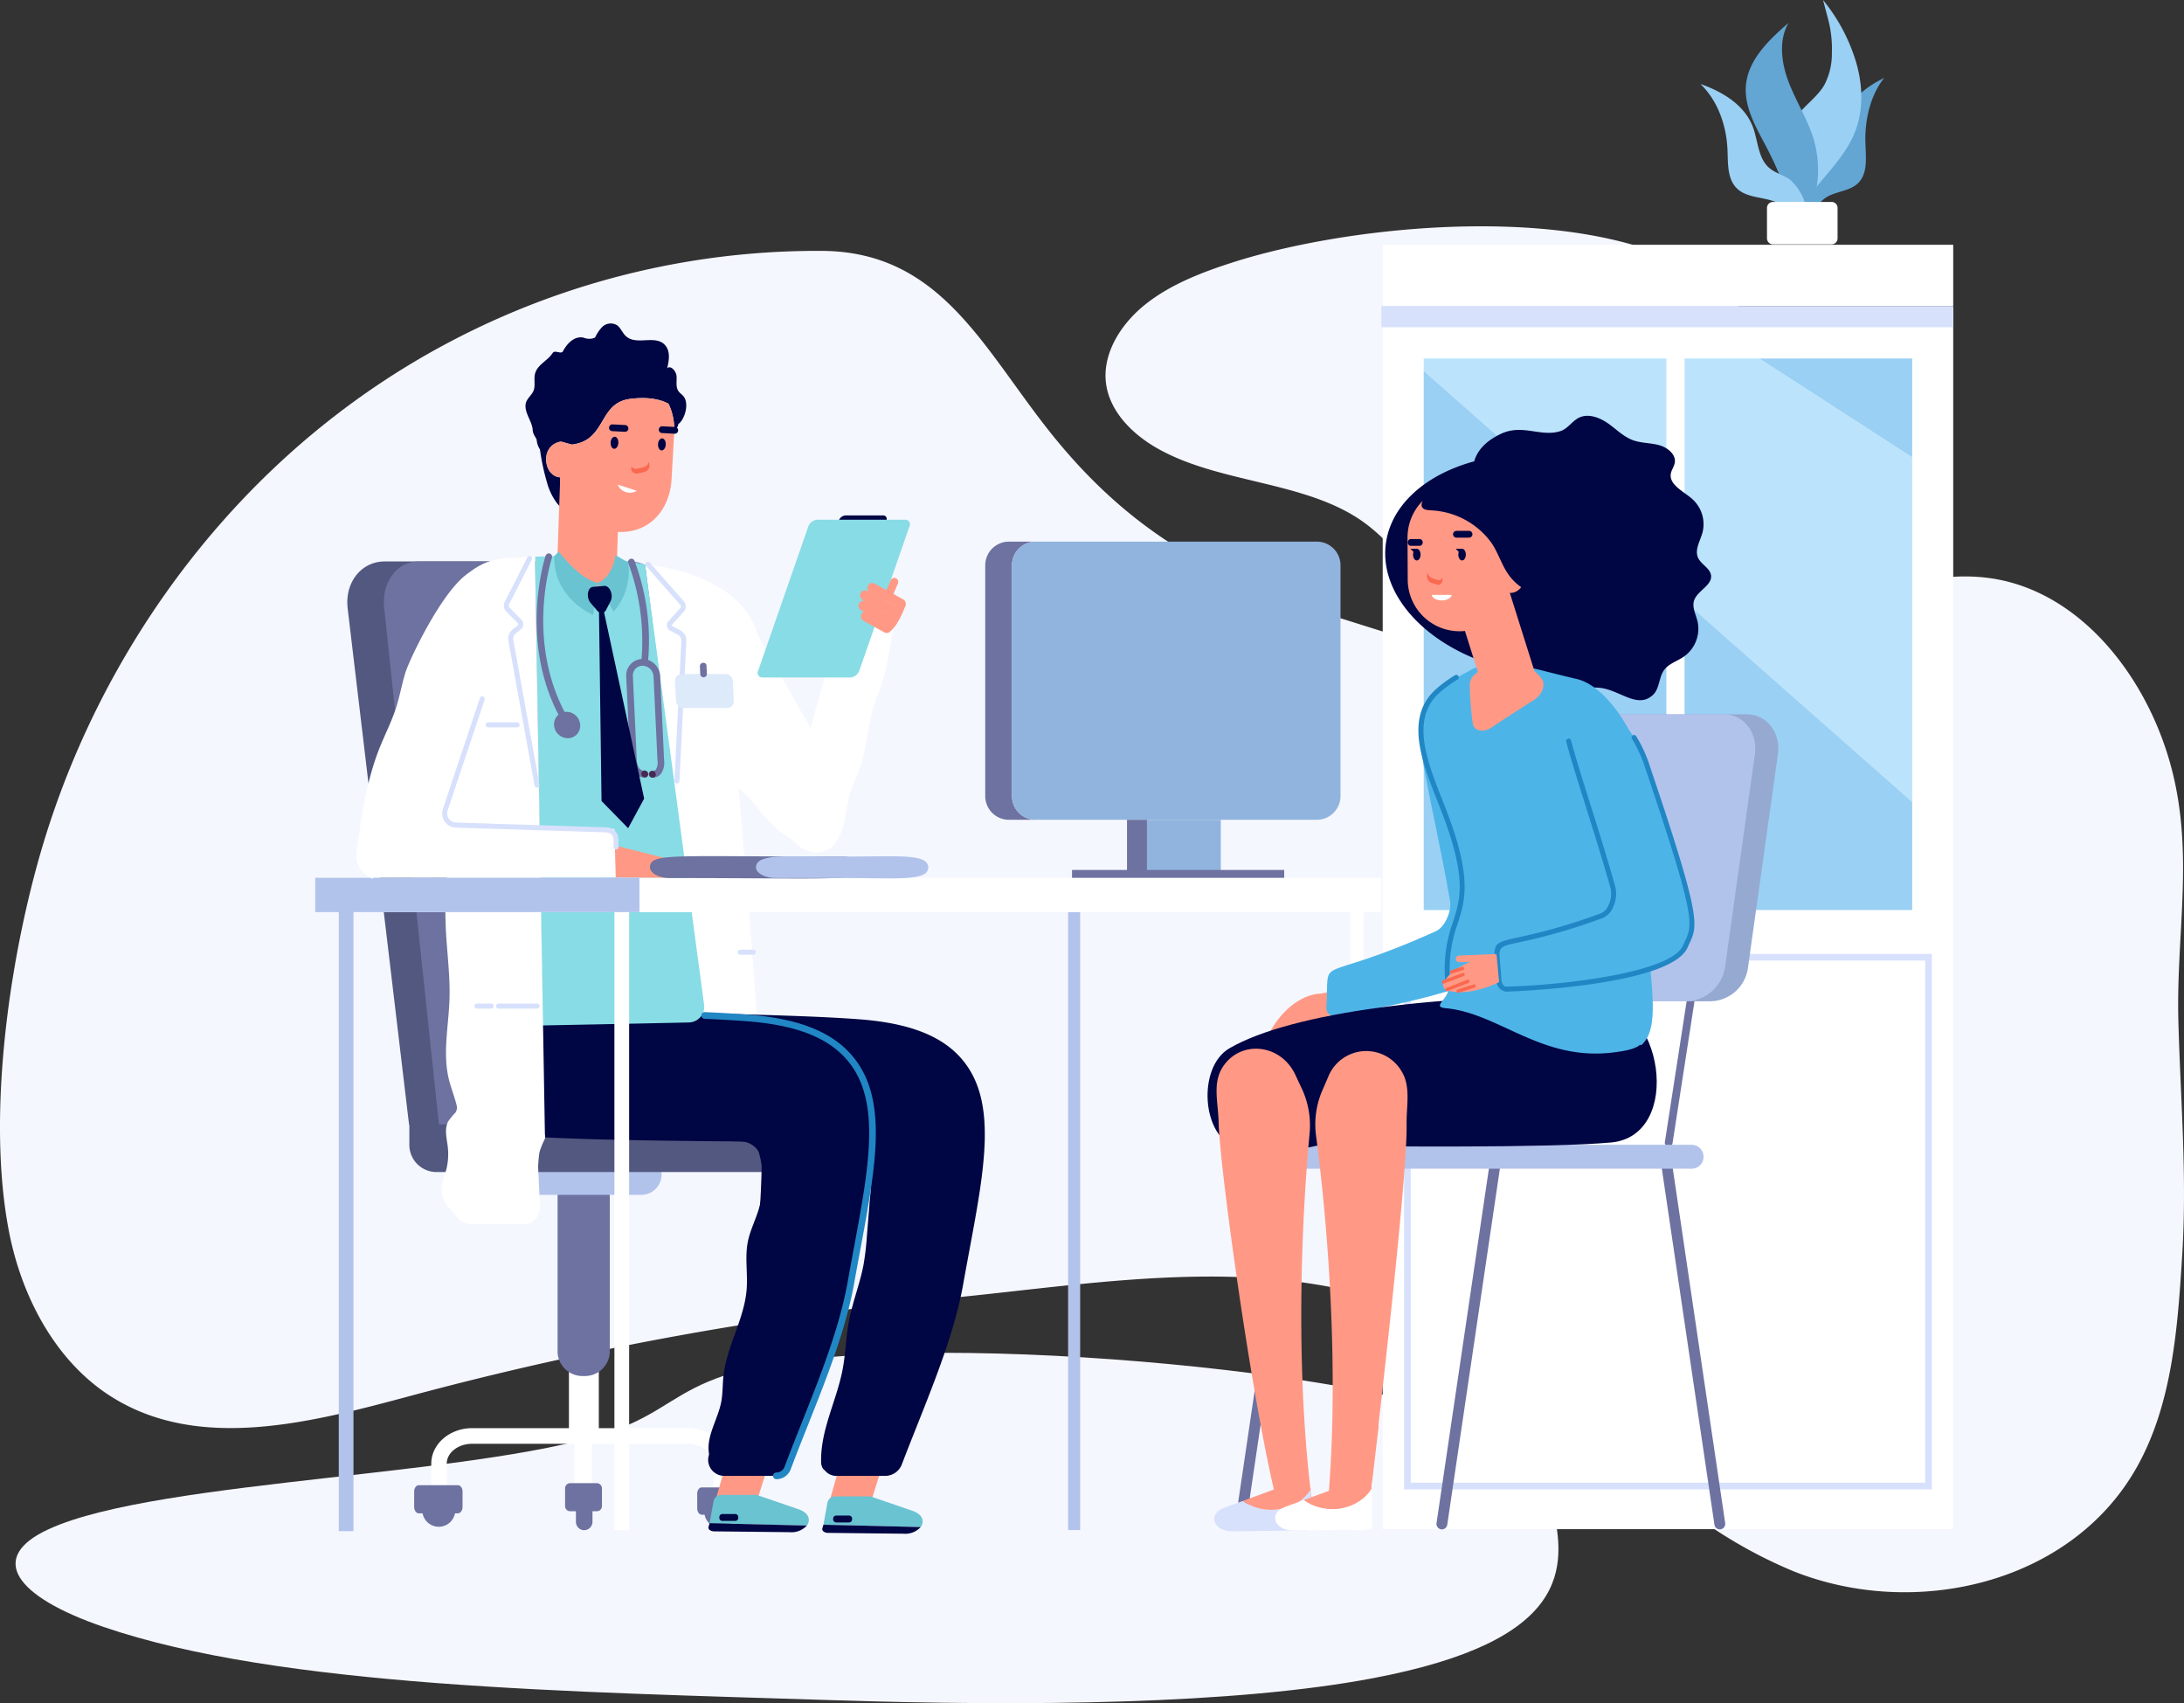 <svg xmlns="http://www.w3.org/2000/svg" xmlns:xlink="http://www.w3.org/1999/xlink" width="456.007" height="355.541" viewBox="0 0 456.007 355.541">
  <rect x="0" y="0" width="456.007" height="355.541" fill="#333333" stroke="none"/>
  <defs>
    <clipPath id="clip-path">
      <rect id="Rectangle_602" data-name="Rectangle 602" width="456.007" height="308.297" fill="#f5f7ff"/>
    </clipPath>
    <clipPath id="clip-path-2">
      <rect id="Rectangle_649" data-name="Rectangle 649" width="342" height="320.163" fill="none"/>
    </clipPath>
  </defs>
  <g id="Groupe_1622" data-name="Groupe 1622" transform="translate(-189.997 -3045.104)">
    <g id="Groupe_1025" data-name="Groupe 1025" transform="translate(189.997 3092.347)">
      <g id="Groupe_1024" data-name="Groupe 1024" clip-path="url(#clip-path)">
        <path id="Tracé_2251" data-name="Tracé 2251" d="M455.637,221.928c-.943,15.217-2.065,31.059-9.4,44.214-13.707,24.589-46.517,31.981-71.841,21.836a98.134,98.134,0,0,1-21.077-12.044c-18.393-13.3-34.45-31.154-54.932-40.7-30.929-14.415-67.841-7.379-100.4-4.229a687.079,687.079,0,0,0-112.11,20.349c-20.929,5.624-44.541,11.881-62.951.006-11.352-7.322-18.4-20.587-21.056-34.3C-2.656,193.7,1.667,162.3,8.026,139.593c10.293-36.759,32.28-69.787,61.612-92.551a164.616,164.616,0,0,1,102.3-34.66c25.012.325,33.653,21.082,48.207,38.953C237.136,72.2,255.311,81.356,279.339,88.89c29.452,9.234,54.036,18.047,84.806,6.672,17.1-6.323,33.894-17.553,51.833-14.793,18.484,2.845,32.351,20.533,37.375,39.441,4.808,18.1.994,34.733,1.477,52.876.435,16.306,1.837,32.217.807,48.842" transform="translate(0 -7.25)" fill="#f5f7ff"/>
        <path id="Tracé_2252" data-name="Tracé 2252" d="M695.329,43.807a58.865,58.865,0,0,1-1.567,5.922c-5.918,18.573-28.133,32.476-49.826,31.18a34.771,34.771,0,0,1-14.928-3.931c-6.948-3.916-11.051-10.726-17.45-15.29-12.02-8.574-30-7.947-43.006-15.36-5.371-3.061-9.872-7.759-10.658-13.4-.844-6.049,2.774-12.223,7.988-16.46s11.851-6.825,18.487-8.946c37.249-11.9,121.771-15.876,110.959,36.284" transform="translate(-326.945 0)" fill="#f5f7ff"/>
        <path id="Tracé_2253" data-name="Tracé 2253" d="M328.668,599.988c-1.406-5.812-3.115-11.872-15.619-17.343-25.884-11.323-125.121-20.241-157.037-9.715-9.907,3.268-12.943,7.574-21.863,11.011-26.294,10.132-96.22,10.485-119.36,21.1-12.908,5.92-7.086,14.079,11.4,20.408C63.024,638.063,124.007,639,178.62,640.757c40.664,1.307,83.77.884,112.675-4.6,41.09-7.794,40.608-22.81,37.372-36.17" transform="translate(-4.598 -333.08)" fill="#f5f7ff"/>
      </g>
    </g>
    <g id="Groupe_1078" data-name="Groupe 1078" transform="translate(255.817 3045.104)">
      <rect id="Rectangle_636" data-name="Rectangle 636" width="119.118" height="255.047" transform="translate(222.882 64.169)" fill="#fff"/>
      <rect id="Rectangle_637" data-name="Rectangle 637" width="108.81" height="123.747" transform="translate(227.959 70.85)" fill="#fff"/>
      <path id="Tracé_2557" data-name="Tracé 2557" d="M684.844,615.11h-110.2V503.322h110.2Zm-108.81-1.4H683.457V504.724H576.034Z" transform="translate(-347.305 -304.197)" fill="#d7e1fc"/>
      <rect id="Rectangle_638" data-name="Rectangle 638" width="119.118" height="12.781" transform="translate(222.882 51.097)" fill="#fff"/>
      <rect id="Rectangle_639" data-name="Rectangle 639" width="119.404" height="4.432" transform="translate(222.595 63.879)" fill="#d7e1fc"/>
      <path id="Tracé_2558" data-name="Tracé 2558" d="M722.672,189.164H738.28L770.206,209.8v71.933L722.672,239.8Z" transform="translate(-436.768 -114.327)" fill="#bbe4fc"/>
      <path id="Tracé_2559" data-name="Tracé 2559" d="M635.679,189.164v47.282l-50.664-44.7v-2.587Z" transform="translate(-353.571 -114.327)" fill="#bbe4fc"/>
      <path id="Tracé_2560" data-name="Tracé 2560" d="M722.672,317.143l47.533,41.934v22.57H722.672Z" transform="translate(-436.768 -191.675)" fill="#9ad0f4"/>
      <path id="Tracé_2561" data-name="Tracé 2561" d="M635.679,240.4v67.853H585.015V195.7Z" transform="translate(-353.571 -118.279)" fill="#9ad0f4"/>
      <path id="Tracé_2562" data-name="Tracé 2562" d="M794.049,189.164V209.8l-31.925-20.632Z" transform="translate(-460.612 -114.327)" fill="#9ad0f4"/>
      <g id="Groupe_1077" data-name="Groupe 1077">
        <g id="Groupe_1076" data-name="Groupe 1076" clip-path="url(#clip-path-2)">
          <path id="Tracé_2563" data-name="Tracé 2563" d="M114.84,753.569H69.767c-4.7,0-8.527,3.329-8.527,7.419V765a1.615,1.615,0,1,0,3.229,0v-4.012c0-2.291,2.377-4.155,5.3-4.155H114.84c2.921,0,5.3,1.864,5.3,4.155V765a1.615,1.615,0,1,0,3.229,0v-4.012c0-4.091-3.825-7.419-8.527-7.419" transform="translate(-37.012 -455.441)" fill="#fff"/>
          <path id="Tracé_2564" data-name="Tracé 2564" d="M205.392,792.925a3.341,3.341,0,1,0,3.325-3.669,3.51,3.51,0,0,0-3.325,3.669" transform="translate(-124.135 -477.01)" fill="#6d72a0"/>
          <path id="Tracé_2565" data-name="Tracé 2565" d="M202.548,790.536h7.914c.524,0,.953-.571.953-1.27V786.1c0-.7-.429-1.27-.953-1.27h-7.914c-.524,0-.952.572-.952,1.27v3.162c0,.7.428,1.27.952,1.27" transform="translate(-121.84 -474.337)" fill="#6d72a0"/>
          <path id="Tracé_2566" data-name="Tracé 2566" d="M24.692,296.237H72.6c4.857,0,9.335,4.385,9.951,9.744L94.945,413.831H29.813L16.981,305.981c-.616-5.359,2.854-9.744,7.711-9.744" transform="translate(-10.22 -179.039)" fill="#52587f"/>
          <path id="Tracé_2567" data-name="Tracé 2567" d="M47.727,413.831,36.291,305.982c-.568-5.359,2.634-9.744,7.115-9.744h44.2c4.482,0,8.613,4.385,9.182,9.744l11.435,107.849Z" transform="translate(-21.894 -179.04)" fill="#6d72a0"/>
          <path id="Tracé_2568" data-name="Tracé 2568" d="M68.724,442.068c.08,5.637,1.021,11.25.839,16.885s-1.471,11.344-.118,16.8c.735,2.962,2.244,5.853,1.9,8.888a1.931,1.931,0,0,0,.2,1.522,1.139,1.139,0,0,0,1.667-.243,3.375,3.375,0,0,0,.492-1.849q1.49-22.4,1.47-44.863c-.005-5.415-.077-10.838-.621-16.225a28.789,28.789,0,0,0-1.2-6.316,3.206,3.206,0,0,0-1.848-2.294c-2.34-.631-1.618,2.935-1.575,3.993a70.132,70.132,0,0,1-.233,7.959c-.381,5.242-1.057,10.474-.982,15.741" transform="translate(-41.532 -250.394)" fill="#fff"/>
          <path id="Tracé_2569" data-name="Tracé 2569" d="M251.322,334.973c-.7,2.278-1.657,4.471-2.313,6.762-1.16,4.056-1.354,8.364-2.73,12.351-.7,2.027-1.7,3.946-2.264,6.014-.694,2.531-.732,5.242-1.723,7.669s-3.438,4.6-5.966,3.99a7.505,7.505,0,0,1-1.674-.7c-1.15-.595-2.888-2.278-4.038-2.873-2.115-1.094-5.679-5.544-7.191-7.4-1.1-1.353-3.233-2.505-3.174-4.058.133-3.5-1.413-11.674-.836-15.132.081-.483,7,7.041,7.376,6.735.718-.577,1.759.02,2.434.648a21.3,21.3,0,0,1,4.442,5.874c.926,1.807,2.11,4.088,4.117,3.942,1.879-.136,2.8-2.334,3.272-4.178,2.841-11.187,4.19-23.041,9.983-32.994a1.548,1.548,0,0,1,.773-.786c2.888-.9-.047,12.7-.488,14.136" transform="translate(-132.531 -193.882)" fill="#fff"/>
          <path id="Tracé_2570" data-name="Tracé 2570" d="M230.906,371.594c-.523.739-1.606,1.874-4.165,1.72-1.957-.117-3.683-.894-4.408-2.734l-19.8-42.017,9.552-4.993c.893-.555,2.071,3.135,2.474,4.113l13.762,24.271Z" transform="translate(-122.404 -195.525)" fill="#fff"/>
          <path id="Tracé_2571" data-name="Tracé 2571" d="M262.425,371.505l12.543-45.8c.171-.964-.431-2.329-1.4-2.261l-9.522-.079-9.369,33.674Z" transform="translate(-153.923 -195.436)" fill="#fff"/>
          <path id="Tracé_2572" data-name="Tracé 2572" d="M284.688,274.111h-7.8a.741.741,0,0,1-.694-1.082,1.673,1.673,0,0,1,1.446-1.081h7.8a.741.741,0,0,1,.694,1.081,1.672,1.672,0,0,1-1.445,1.082" transform="translate(-166.89 -164.36)" fill="#000543"/>
          <path id="Tracé_2573" data-name="Tracé 2573" d="M252.875,307.169H234.521a.956.956,0,0,1-.895-1.4L244.1,275.636a2.158,2.158,0,0,1,1.865-1.395h18.354a.956.956,0,0,1,.9,1.395L254.74,305.774a2.158,2.158,0,0,1-1.865,1.4" transform="translate(-141.149 -165.746)" fill="#88dce5"/>
          <path id="Tracé_2574" data-name="Tracé 2574" d="M301.339,308.994a.844.844,0,0,1-.429-1.1l1.058-2.456a.827.827,0,0,1,1.09-.434.844.844,0,0,1,.429,1.1l-1.058,2.456a.827.827,0,0,1-1.09.434" transform="translate(-181.822 -184.295)" fill="#ff9985"/>
          <path id="Tracé_2575" data-name="Tracé 2575" d="M294.267,326.523a1.042,1.042,0,0,1-1.419.419L288.5,324.53a1.066,1.066,0,0,1-.414-1.435,1.043,1.043,0,0,1,1.419-.419l4.351,2.412a1.066,1.066,0,0,1,.414,1.435" transform="translate(-174.034 -194.941)" fill="#ff9985"/>
          <path id="Tracé_2576" data-name="Tracé 2576" d="M294.637,321.816a1.043,1.043,0,0,1-1.419.419l-5.938-3.292a1.067,1.067,0,0,1-.414-1.435,1.043,1.043,0,0,1,1.419-.419l5.938,3.292a1.066,1.066,0,0,1,.414,1.435" transform="translate(-173.299 -191.564)" fill="#ff9985"/>
          <path id="Tracé_2577" data-name="Tracé 2577" d="M299.309,312.506a1.043,1.043,0,0,1-1.419.419l-5.938-3.292a1.066,1.066,0,0,1-.414-1.435,1.043,1.043,0,0,1,1.419-.419l5.937,3.292a1.065,1.065,0,0,1,.414,1.435" transform="translate(-176.122 -185.937)" fill="#ff9985"/>
          <path id="Tracé_2578" data-name="Tracé 2578" d="M295.989,316.65a1.042,1.042,0,0,1-1.419.418l-6.495-3.6a1.066,1.066,0,0,1-.414-1.435,1.042,1.042,0,0,1,1.419-.418l6.495,3.6a1.066,1.066,0,0,1,.414,1.435" transform="translate(-173.779 -188.255)" fill="#ff9985"/>
          <path id="Tracé_2579" data-name="Tracé 2579" d="M305.81,319.234s-1.22,3.8-3.131,5.45l-.61-1.075s-.46-4.671,3.742-4.375" transform="translate(-182.555 -192.93)" fill="#ff9985"/>
          <path id="Tracé_2580" data-name="Tracé 2580" d="M214.361,756.807l-4.48,15.685,6.405,1.3,3.295-3.068-.275-.721,3.6-11.465Z" transform="translate(-126.848 -457.398)" fill="#ff9985"/>
          <path id="Tracé_2581" data-name="Tracé 2581" d="M217.966,788.786l8.764,3.013c2.145.737,2.551,2.255,1.7,3.383l-20.31-.478.815-4.522a1.686,1.686,0,0,1,1.654-1.4Z" transform="translate(-125.782 -476.726)" fill="#6ac3d1"/>
          <path id="Tracé_2582" data-name="Tracé 2582" d="M207.743,803.743l-.224.767c-.14.476.429.922,1.185.93l15.783.171a4.315,4.315,0,0,0,3.567-1.389Z" transform="translate(-125.407 -485.765)" fill="#000543"/>
          <path id="Tracé_2583" data-name="Tracé 2583" d="M213.9,800.324h2.685a.635.635,0,0,0,.633-.633v-.175a.635.635,0,0,0-.633-.633H213.9a.635.635,0,0,0-.633.633v.175a.635.635,0,0,0,.633.633" transform="translate(-128.894 -482.828)" fill="#000543"/>
          <path id="Tracé_2584" data-name="Tracé 2584" d="M274.437,757.608l-4.48,15.685,6.405,1.3,3.295-3.068-.275-.721,3.6-11.465Z" transform="translate(-163.157 -457.883)" fill="#ff9985"/>
          <path id="Tracé_2585" data-name="Tracé 2585" d="M278.042,789.587l8.765,3.013c2.145.737,2.551,2.255,1.7,3.383L268.2,795.5l.815-4.522a1.686,1.686,0,0,1,1.654-1.4Z" transform="translate(-162.091 -477.21)" fill="#6ac3d1"/>
          <path id="Tracé_2586" data-name="Tracé 2586" d="M267.82,804.544l-.224.767c-.14.476.428.922,1.185.93l15.783.171a4.316,4.316,0,0,0,3.567-1.389Z" transform="translate(-161.717 -486.25)" fill="#000543"/>
          <path id="Tracé_2587" data-name="Tracé 2587" d="M273.978,801.125h2.685a.635.635,0,0,0,.633-.633v-.175a.635.635,0,0,0-.633-.633h-2.685a.635.635,0,0,0-.633.633v.175a.635.635,0,0,0,.633.633" transform="translate(-165.204 -483.312)" fill="#000543"/>
          <path id="Tracé_2588" data-name="Tracé 2588" d="M138.632,759.817c-1,0-1.816-1.182-1.816-2.626V743.62c0-1.445.817-2.627,1.816-2.627s1.816,1.182,1.816,2.627v13.571c0,1.444-.817,2.626-1.816,2.626" transform="translate(-82.689 -447.841)" fill="#fff"/>
          <path id="Tracé_2589" data-name="Tracé 2589" d="M63.391,792a3.439,3.439,0,1,1-3.421-3.783A3.616,3.616,0,0,1,63.391,792" transform="translate(-34.176 -476.382)" fill="#6d72a0"/>
          <path id="Tracé_2590" data-name="Tracé 2590" d="M61.335,789.537H53.192c-.539,0-.98-.589-.98-1.309v-3.26c0-.72.441-1.309.98-1.309h8.143c.539,0,.98.589.98,1.309v3.26c0,.72-.441,1.309-.98,1.309" transform="translate(-31.556 -473.627)" fill="#6d72a0"/>
          <path id="Tracé_2591" data-name="Tracé 2591" d="M132.93,788.458h5.556a1.079,1.079,0,0,0,1.07-1.082v-3.7a1.079,1.079,0,0,0-1.07-1.082H132.93a1.08,1.08,0,0,0-1.07,1.082v3.7a1.079,1.079,0,0,0,1.07,1.082" transform="translate(-79.693 -472.982)" fill="#6d72a0"/>
          <path id="Tracé_2592" data-name="Tracé 2592" d="M139.31,798.074a1.743,1.743,0,0,1-1.728-1.748V793.7a1.729,1.729,0,1,1,3.457,0v2.621a1.743,1.743,0,0,1-1.728,1.748" transform="translate(-83.152 -478.642)" fill="#6d72a0"/>
          <path id="Tracé_2593" data-name="Tracé 2593" d="M137.239,727.11h-.454a2.918,2.918,0,0,1-2.893-2.925V706.636a2.918,2.918,0,0,1,2.893-2.925h.454a2.917,2.917,0,0,1,2.893,2.925v17.549a2.917,2.917,0,0,1-2.893,2.925" transform="translate(-80.922 -425.308)" fill="#fff"/>
          <path id="Tracé_2594" data-name="Tracé 2594" d="M133.348,649.194A5.209,5.209,0,0,1,127.9,644.3V603.77a5.481,5.481,0,0,1,10.9,0V644.3a5.209,5.209,0,0,1-5.449,4.893" transform="translate(-77.299 -361.949)" fill="#6d72a0"/>
          <path id="Tracé_2595" data-name="Tracé 2595" d="M128.329,617.586H103.842a4.217,4.217,0,0,1,0-8.434h24.488a4.217,4.217,0,0,1,0,8.434" transform="translate(-60.239 -368.159)" fill="#b2c3eb"/>
          <path id="Tracé_2596" data-name="Tracé 2596" d="M49.675,593.335v4.239a5.661,5.661,0,0,0,5.63,5.692h84.867a6.234,6.234,0,0,0,6.2-6.307l-.023-3.623Z" transform="translate(-30.023 -358.599)" fill="#52587f"/>
          <path id="Tracé_2597" data-name="Tracé 2597" d="M198.615,413.317c-1.118-28.908-5.729-73.565-6.187-84.142l5.085-17.014c-4.31-13.076-23.431-14.295-23.431-14.295l14.752,115.451Z" transform="translate(-105.211 -180.024)" fill="#fff"/>
          <path id="Tracé_2598" data-name="Tracé 2598" d="M206.354,542.739c-4.082-5.38-11.059-8.276-21.953-9.115-7.413-.571-17.664-.86-28.517-1.166-12.491-.352-25.406-.716-34.014-1.543-.956-.092-3.5-.336-4.546,1.75-1.093,2.174.544,4.039,2.615,6.4,1.38,1.573,3.69,4.205,3.712,5.7l.026,1.76,1.639.591c1.856.669,3.657,1.469,5.327,2.233,8.088,3.7,9.845,4.59,11.152,7.731l.614,1.477,1.584.073c11.507.529,27.212.683,38.332.765a5.359,5.359,0,0,1,5.286,5.48c-.451,21.674-4.572,40.671-11.023,60.039a3.046,3.046,0,0,0,2.868,4.016h10.239a3.738,3.738,0,0,0,3.49-2.424c.68-1.789,1.379-3.583,3.145-8.024,3.911-9.838,7.956-20.01,9.672-29.66.428-2.4.863-4.743,1.285-7.014,3.158-16.98,5.652-30.391-.931-39.066" transform="translate(-70.696 -320.838)" fill="#000543"/>
          <path id="Tracé_2599" data-name="Tracé 2599" d="M179.208,543.626c-4.083-5.38-11.059-8.276-21.953-9.115-7.412-.57-17.659-.86-28.508-1.166-5-.141-10.051-.283-14.872-.457l-2.6-.093V554.01l.985.761a7.1,7.1,0,0,1,2.384,3.191l.615,1.478,1.584.073c12.12.558,29.055.7,39.262.771a4.437,4.437,0,0,1,4.373,4.534c-.343,22.095-4.537,41.438-11.007,60.861a3.344,3.344,0,0,0,3.141,4.418h10.673a2.51,2.51,0,0,0,2.346-1.637c1.106-2.951,2.29-5.93,3.544-9.083,3.913-9.841,7.96-20.018,9.676-29.672.428-2.4.863-4.744,1.285-7.015,3.158-16.979,5.652-30.39-.93-39.065" transform="translate(-67.253 -322.01)" fill="#000543"/>
          <path id="Tracé_2600" data-name="Tracé 2600" d="M138.728,295.194l-.9-.182q-1.066-.214-2.156-.394a100.18,100.18,0,0,0-19.7-1l1.577,97.843s21.909-.417,30.588-.622a3.273,3.273,0,0,0,3.143-3.725l-12.32-91.874-.233-.048" transform="translate(-70.091 -177.4)" fill="#88dce5"/>
          <path id="Tracé_2601" data-name="Tracé 2601" d="M82.682,293.763c-.659.025-1.318.05-1.966.083-1.515.079-3.009.172-4.445.291-9.8.383-18.986,14.6-13.96,30.191l4.1,67.581.959,22.772,17.4.444Z" transform="translate(-36.801 -177.544)" fill="#fff"/>
          <path id="Tracé_2602" data-name="Tracé 2602" d="M70.072,591.9l.637,16.432c.107,2.766,1.975,4.942,4.241,4.942H86.162c1.809,0,3.2-1.806,3.1-4.012l-.823-17.193Z" transform="translate(-42.35 -357.732)" fill="#fff"/>
          <path id="Tracé_2603" data-name="Tracé 2603" d="M180.815,342.668a.529.529,0,0,1-.52-.551l1.442-29.185a1.4,1.4,0,0,0-.711-1.3l-1.621-.866a1.3,1.3,0,0,1-.66-.927,1.229,1.229,0,0,1,.294-1.044l2.48-2.742a.549.549,0,0,0-.032-.708l-7.136-8.1a.529.529,0,0,1,.044-.742.514.514,0,0,1,.734.044l7.136,8.1a1.609,1.609,0,0,1,.022,2.115l-2.48,2.742a.2.2,0,0,0-.036.157.248.248,0,0,0,.122.175l1.62.864a2.432,2.432,0,0,1,1.265,2.291l-1.441,29.179a.524.524,0,0,1-.52.5" transform="translate(-105.294 -179.116)" fill="#d7e1fc"/>
          <path id="Tracé_2604" data-name="Tracé 2604" d="M226.227,502.152H223.5a.526.526,0,0,1,0-1.052h2.728a.526.526,0,0,1,0,1.052" transform="translate(-134.764 -302.854)" fill="#d7e1fc"/>
          <path id="Tracé_2605" data-name="Tracé 2605" d="M200.748,362.741H191.66a1.583,1.583,0,0,1-1.558-1.5l-.191-4.093a1.414,1.414,0,0,1,1.416-1.5h9.088a1.583,1.583,0,0,1,1.557,1.5l.192,4.093a1.414,1.414,0,0,1-1.417,1.5" transform="translate(-114.777 -214.942)" fill="#dceaf9"/>
          <path id="Tracé_2606" data-name="Tracé 2606" d="M203.778,352.741a.7.7,0,0,1-.692-.667l-.077-1.628a.7.7,0,0,1,.658-.734.648.648,0,0,1,.726.665l.078,1.628a.7.7,0,0,1-.659.734h-.034" transform="translate(-122.694 -211.355)" fill="#6d72a0"/>
          <path id="Tracé_2607" data-name="Tracé 2607" d="M106.466,341.711a.523.523,0,0,1-.512-.432l-5.445-30.123a2.458,2.458,0,0,1,.758-2.372l1.237-1a.218.218,0,0,0,.053-.149.308.308,0,0,0-.072-.229l-2.473-2.506a1.76,1.76,0,0,1-.265-2.031l4.713-9.252a.519.519,0,0,1,.7-.226.529.529,0,0,1,.224.708l-4.721,9.268a.713.713,0,0,0,.087.789l2.473,2.506a1.356,1.356,0,0,1,.374,1.03,1.26,1.26,0,0,1-.442.914l-1.237,1a1.416,1.416,0,0,0-.386,1.354l5.446,30.13a.525.525,0,0,1-.419.612.544.544,0,0,1-.093.008" transform="translate(-60.159 -177.285)" fill="#d7e1fc"/>
          <path id="Tracé_2608" data-name="Tracé 2608" d="M123.416,328.493a.693.693,0,0,1-.588-.329c-10.33-16.628-4.171-35.492-4.108-35.68a.694.694,0,0,1,.88-.438.7.7,0,0,1,.434.89c-.061.182-6,18.432,3.97,34.483a.706.706,0,0,1-.22.967.682.682,0,0,1-.368.107" transform="translate(-70.616 -176.484)" fill="#6d72a0"/>
          <path id="Tracé_2609" data-name="Tracé 2609" d="M131.5,378.349a2.592,2.592,0,0,1-2.6,2.756,2.9,2.9,0,0,1-2.855-2.756,2.592,2.592,0,0,1,2.6-2.756,2.9,2.9,0,0,1,2.855,2.756" transform="translate(-76.179 -227.001)" fill="#6d72a0"/>
          <path id="Tracé_2610" data-name="Tracé 2610" d="M169.544,372.494a.7.7,0,0,1,0-1.4.921.921,0,0,0,.749-.249,2.769,2.769,0,0,0,.355-1.9l-.824-17.583a2.335,2.335,0,0,0-2.293-2.214,2,2,0,0,0-1.471.628,2.054,2.054,0,0,0-.553,1.52l.824,17.583c.032.665.261,2.213,1.715,2.213a.7.7,0,0,1,0,1.4c-1.781,0-3-1.393-3.1-3.549l-.824-17.583a3.448,3.448,0,0,1,.933-2.554,3.368,3.368,0,0,1,2.475-1.063,3.743,3.743,0,0,1,3.677,3.551l.823,17.583a4.027,4.027,0,0,1-.735,2.932,2.305,2.305,0,0,1-1.753.683" transform="translate(-99.19 -210.17)" fill="#6d72a0"/>
          <path id="Tracé_2611" data-name="Tracé 2611" d="M168.581,316.942a.71.71,0,0,1-.692-.764,46.8,46.8,0,0,0-2.714-20.4.7.7,0,0,1,.362-.921.692.692,0,0,1,.911.366A47.3,47.3,0,0,1,169.27,316.3a.7.7,0,0,1-.69.638" transform="translate(-99.794 -178.172)" fill="#6d72a0"/>
          <path id="Tracé_2612" data-name="Tracé 2612" d="M96.522,382.178H90.485a.526.526,0,0,1,0-1.052h6.036a.526.526,0,0,1,0,1.052" transform="translate(-54.373 -230.345)" fill="#d7e1fc"/>
          <path id="Tracé_2613" data-name="Tracé 2613" d="M173.515,407.3a.67.67,0,0,1-.671.712.75.75,0,0,1-.738-.712.67.67,0,0,1,.671-.712.75.75,0,0,1,.738.712" transform="translate(-104.017 -245.735)" fill="#452a51"/>
          <path id="Tracé_2614" data-name="Tracé 2614" d="M177.594,407.461a.67.67,0,0,1-.671.713.75.75,0,0,1-.738-.713.67.67,0,0,1,.671-.713.75.75,0,0,1,.738.713" transform="translate(-106.482 -245.83)" fill="#452a51"/>
          <path id="Tracé_2615" data-name="Tracé 2615" d="M104.006,530.6H95.95a.526.526,0,0,1,0-1.052h8.056a.526.526,0,0,1,0,1.052" transform="translate(-57.676 -320.05)" fill="#d7e1fc"/>
          <path id="Tracé_2616" data-name="Tracé 2616" d="M87.519,530.6H84.546a.526.526,0,0,1,0-1.052h2.973a.526.526,0,0,1,0,1.052" transform="translate(-50.784 -320.05)" fill="#d7e1fc"/>
          <rect id="Rectangle_640" data-name="Rectangle 640" width="2.515" height="134.211" transform="translate(157.197 185.187)" fill="#b2c3eb"/>
          <rect id="Rectangle_641" data-name="Rectangle 641" width="2.723" height="134.211" transform="translate(216.152 185.187)" fill="#fff"/>
          <path id="Tracé_2617" data-name="Tracé 2617" d="M358.523,285.79h5.583a4.952,4.952,0,0,0-4.925,4.979v48.109a4.952,4.952,0,0,0,4.925,4.979h-5.583a4.952,4.952,0,0,1-4.925-4.979V290.769a4.952,4.952,0,0,1,4.925-4.979" transform="translate(-213.707 -172.726)" fill="#6d72a0"/>
          <path id="Tracé_2618" data-name="Tracé 2618" d="M367.711,338.878V290.769a4.952,4.952,0,0,1,4.925-4.979h58.749a4.952,4.952,0,0,1,4.924,4.979v48.109a4.952,4.952,0,0,1-4.924,4.979H372.636a4.952,4.952,0,0,1-4.925-4.979" transform="translate(-222.237 -172.726)" fill="#91b4de"/>
          <rect id="Rectangle_642" data-name="Rectangle 642" width="4.174" height="11.86" transform="translate(169.494 171.132)" fill="#6d72a0"/>
          <rect id="Rectangle_643" data-name="Rectangle 643" width="15.411" height="11.86" transform="translate(173.668 171.132)" fill="#91b4de"/>
          <path id="Tracé_2619" data-name="Tracé 2619" d="M155.77,445.5l13.935,3.517c.624.133-1.326,3.515-1.973,3.517l-11.659-.066Z" transform="translate(-94.144 -269.253)" fill="#ff9985"/>
          <path id="Tracé_2620" data-name="Tracé 2620" d="M76.566,370.8l-33.619-1.069a2.241,2.241,0,0,1-2.033-2.961l7.807-23.379L38.6,327.215l-15.2,49.666a3.333,3.333,0,0,0,3.2,4.1l50.235-.086Z" transform="translate(-14.095 -197.762)" fill="#fff"/>
          <rect id="Rectangle_644" data-name="Rectangle 644" width="221.568" height="7.161" transform="translate(0.985 183.246)" fill="#fff"/>
          <rect id="Rectangle_645" data-name="Rectangle 645" width="44.301" height="1.637" transform="translate(158.012 181.605)" fill="#6d72a0"/>
          <rect id="Rectangle_646" data-name="Rectangle 646" width="3.072" height="136.028" transform="translate(62.467 183.369)" fill="#fff"/>
          <rect id="Rectangle_647" data-name="Rectangle 647" width="3.072" height="136.028" transform="translate(4.911 183.603)" fill="#b2c3eb"/>
          <rect id="Rectangle_648" data-name="Rectangle 648" width="67.698" height="7.173" transform="translate(0 183.234)" fill="#b2c3eb"/>
          <path id="Tracé_2621" data-name="Tracé 2621" d="M221.091,454.048a.108.108,0,0,1,0,.046c-.085,3.023-4.09,2.225-40.284,2.225-2.269,0-4.111-.993-4.144-2.225,0-.04,0-.008,0-.046.16-3.026,4.356-2.2,40.285-2.2,2.252,0,4.08.978,4.141,2.2" transform="translate(-106.773 -273.027)" fill="#6d72a0"/>
          <path id="Tracé_2622" data-name="Tracé 2622" d="M268.58,454.081c-.155-2.934-6.291-2.2-18.877-2.2-10.674,0-16.957-.722-17.105,2.2.03,1.277,1.872,2.27,4.141,2.27H250.9c11.337,0,17.6.715,17.681-2.225,0-.035,0-.01,0-.045" transform="translate(-140.577 -273.06)" fill="#b2c3eb"/>
          <path id="Tracé_2623" data-name="Tracé 2623" d="M143.945,185.827c-.315-.372-.742-.627-1.025-1.026-.632-.889-.328-2.077-.409-3.152s-1.24-2.342-1.957-1.654c.382-1.562.694-3.447-.37-4.738-2-2.431-6.1.166-8.326-2.034-.664-.658-1.013-1.644-1.757-2.191a2.544,2.544,0,0,0-3.253.5,8.147,8.147,0,0,0-1.335,2.033,1.814,1.814,0,0,1-.267.138,3.075,3.075,0,0,1-2.132-.084c-1.728-.413-3.331.967-4.3,2.8-.406.774-1.7-.334-2.171.4-1.063,1.66-3.267,2.433-3.707,4.427-.239,1.082.119,2.317-.251,3.346-.392,1.092-1.541,1.755-1.692,2.932-.239,1.871,1.41,3.6,1.486,5.44.036.864.806,1.679.826,2a4.258,4.258,0,0,0,.688,1.99,46.1,46.1,0,0,0,1.466,6.883,12.64,12.64,0,0,0,2.164,4.432c.009.011,1.383,1.541,1.382,1.527a17.253,17.253,0,0,1,.044-3.356,10.5,10.5,0,0,1-.83-3.67c-1.751-.095-3.028-1.845-2.911-3.907a3.484,3.484,0,0,1,3.1-3.544l2.248.618c7.25-.861,5.473-8.624,12.061-9.521,4.281-.582,6.836.3,8.107.992a12.182,12.182,0,0,1,1.191,5.632l.066.024c0-.1.862-.815.809-1.544l.08.074c1.241-.964,2.259-4.242.967-5.768" transform="translate(-67.07 -103.128)" fill="#000543"/>
          <path id="Tracé_2624" data-name="Tracé 2624" d="M139.344,210.238c-6.588.9-4.811,8.659-12.061,9.52l-2.248-.618a3.484,3.484,0,0,0-3.1,3.544c-.118,2.062,1.16,3.812,2.852,3.911a12.047,12.047,0,0,0,.888,3.666,13.159,13.159,0,0,0,11.187,7.715c6.393.371,10.85-4.366,11.229-11.027l.553-9.749c.006-.114,0-.225,0-.339a12.182,12.182,0,0,0-1.191-5.632c-1.271-.691-3.826-1.575-8.107-.992" transform="translate(-73.689 -126.949)" fill="#ff9985"/>
          <path id="Tracé_2625" data-name="Tracé 2625" d="M139.935,267.179l.921-26.369a2.124,2.124,0,0,0-1.995-2.23l-8.285-.3a2.12,2.12,0,0,0-2.148,2.079l-.75,21.475a8.114,8.114,0,0,0,5.61,8.1c4.857,1.474,6.615-1.856,6.647-2.75" transform="translate(-77.162 -144.009)" fill="#ff9985"/>
          <path id="Tracé_2626" data-name="Tracé 2626" d="M158.424,224.057l-2.636-.14a.709.709,0,0,0-.074,1.416l2.636.14a.709.709,0,0,0,.074-1.416" transform="translate(-93.709 -135.33)" fill="#000543"/>
          <path id="Tracé_2627" data-name="Tracé 2627" d="M184.7,225.067l-2.636-.14a.709.709,0,0,0-.074,1.416l2.636.14a.709.709,0,0,0,.074-1.416" transform="translate(-109.591 -135.94)" fill="#000543"/>
          <path id="Tracé_2628" data-name="Tracé 2628" d="M182.517,232.6c-.036.694-.427,1.238-.874,1.215s-.779-.606-.743-1.3.427-1.238.874-1.215.779.606.743,1.3" transform="translate(-109.331 -139.789)" fill="#000543"/>
          <path id="Tracé_2629" data-name="Tracé 2629" d="M157.507,231.752c-.036.695-.427,1.238-.874,1.215s-.779-.606-.743-1.3.427-1.238.874-1.215.779.606.743,1.3" transform="translate(-94.216 -139.28)" fill="#000543"/>
          <path id="Tracé_2630" data-name="Tracé 2630" d="M170.483,243.931l-.088-.242a1.4,1.4,0,0,1-1.055,1.126l-1.391.314a1.054,1.054,0,0,1-1.131-.5l-.036.133a1.1,1.1,0,0,0,1.293,1.365l1.391-.314a1.427,1.427,0,0,0,1.016-1.883" transform="translate(-100.777 -147.281)" fill="#fa694f"/>
          <path id="Tracé_2631" data-name="Tracé 2631" d="M159.621,255.687l3.986,1.291a2.751,2.751,0,0,1-3.986-1.291" transform="translate(-96.472 -154.532)" fill="#fff"/>
          <path id="Tracé_2632" data-name="Tracé 2632" d="M127.058,291.091s4.328,5.78,8.175,6.545l-1.01,6.659s-8.266-3.331-8.134-12.278Z" transform="translate(-76.204 -175.929)" fill="#6ac3d1"/>
          <path id="Tracé_2633" data-name="Tracé 2633" d="M152.73,292.918s-.418,4.4-3.763,5.854l3.355,5.964a12.737,12.737,0,0,0,3.047-10.289Z" transform="translate(-90.033 -177.034)" fill="#6ac3d1"/>
          <path id="Tracé_2634" data-name="Tracé 2634" d="M147.265,314.655a1.267,1.267,0,0,0,.412-.477l.951-1.835c.66-1.273-.179-3.285-1.33-3.188l-2.345.2c-1.151.1-1.464,2.205-.5,3.341l1.394,1.638a1.548,1.548,0,0,0,.361.308l.528,39.412,5.553,5.68,3.345-6.181Z" transform="translate(-86.959 -186.844)" fill="#000543"/>
          <path id="Tracé_2635" data-name="Tracé 2635" d="M103.306,399.385a.524.524,0,0,1-.52-.511l-.044-1.636a1.447,1.447,0,0,0-1.393-1.416l-31.514-1a2.9,2.9,0,0,1-2.316-1.274,2.966,2.966,0,0,1-.37-2.639l7.724-23.13a.518.518,0,0,1,.66-.33.527.527,0,0,1,.326.667l-7.724,23.13a1.911,1.911,0,0,0,.239,1.7,1.869,1.869,0,0,0,1.494.822l31.514,1a2.5,2.5,0,0,1,2.4,2.438l.045,1.636a.524.524,0,0,1-.505.541Z" transform="translate(-40.489 -222.061)" fill="#d7e1fc"/>
          <path id="Tracé_2636" data-name="Tracé 2636" d="M31.954,322.04c-.726,2.368-1.155,4.821-1.9,7.181-.961,3.024-2.433,5.852-3.594,8.8-2.552,6.493-3.559,13.482-4.546,20.4a8.077,8.077,0,0,0-.032,3.161,5.644,5.644,0,0,0,3.313,3.481c4.982-18.041,12.649-35.184,19.288-52.671.715-1.884,5.742-10.517,4.029-11.554-5.378-3.255-15.517,17.815-16.556,21.2" transform="translate(-13.134 -181.615)" fill="#fff"/>
          <path id="Tracé_2637" data-name="Tracé 2637" d="M69.646,582.471a14.863,14.863,0,0,0-1.522,1.847c-.9,1.592-.332,3.567-.121,5.386a13.159,13.159,0,0,1-.347,4.852,17.039,17.039,0,0,0-.928,3.963c-.057,3.172,2.776,5.674,5.7,6.813q-.247-12.029-.5-24.057a2.063,2.063,0,0,0-.42-1.474c-1.2-1.169-1.456,2.151-1.871,2.671" transform="translate(-40.328 -350.269)" fill="#fff"/>
          <path id="Tracé_2638" data-name="Tracé 2638" d="M116.779,600.572a30.008,30.008,0,0,0-.289,3.793q-.058,1.709-.116,3.416c-.253.132-.413-.437-.443-.868-.115-1.656-.121-3.326-.127-4.993s-.012-3.338-.019-5.007a1.964,1.964,0,0,1,.246-1.208c.263-.286.611-.011.879.263.613.626,1.344.786.928,1.929a13.743,13.743,0,0,0-1.059,2.675" transform="translate(-69.978 -359.959)" fill="#fff"/>
          <path id="Tracé_2639" data-name="Tracé 2639" d="M217.995,612.8c-.7,2.239-1.783,4.36-2.236,6.663-.633,3.224.011,6.562-.237,9.838-.478,6.321-4.222,12.006-4.863,18.312-.178,1.753-.114,3.533-.449,5.262-.756,3.906-3.524,7.689-2.378,11.5.27.9,1.148,1.87,1.977,1.442a1.912,1.912,0,0,0,.769-1.375c2.055-9.053,4.11-18.109,5.828-27.234,1.663-8.827,3.009-17.711,4.356-26.593.608-4.011,1.21-8.155.2-12.082-.322-1.25-1.417-3.195-2.991-2.3-1.461.828-.481,2.65-.111,3.859a21.378,21.378,0,0,1,.136,12.711" transform="translate(-125.443 -360.21)" fill="#000543"/>
          <path id="Tracé_2640" data-name="Tracé 2640" d="M277.158,612.469l-.621,7.628a59.032,59.032,0,0,1-.679,5.893c-.741,4.031-2.313,7.868-3.07,11.9-.627,3.332-.688,6.753-1.321,10.084-1.23,6.468-4.6,12.567-4.49,19.152a2.724,2.724,0,0,0,.322,1.457,1.009,1.009,0,0,0,1.292.409,1.524,1.524,0,0,0,.539-.9c3.192-10.085,6.393-20.2,8.316-30.612a256.812,256.812,0,0,0,3.042-27.079l.593-7.747a5.479,5.479,0,0,0-.127-2.187,1.835,1.835,0,0,0-1.571-1.327c-2.333-.032-2,3.4-1.918,4.794a61.9,61.9,0,0,1-.306,8.532" transform="translate(-161.353 -362.109)" fill="#000543"/>
          <path id="Tracé_2641" data-name="Tracé 2641" d="M219.458,631.558a.7.7,0,0,1,0-1.4,1.826,1.826,0,0,0,1.7-1.186c1.121-2.988,2.355-6.094,3.55-9.1,3.9-9.82,7.934-19.956,9.637-29.535.428-2.406.864-4.746,1.287-7.02,3.126-16.806,5.6-30.081-.8-38.509-3.955-5.211-10.773-8.02-21.456-8.842-2.493-.193-5.407-.362-8.908-.516a.7.7,0,0,1,.06-1.4c3.517.156,6.445.326,8.954.519,11.1.855,18.238,3.837,22.45,9.387,6.772,8.926,4.253,22.471,1.062,39.623-.423,2.268-.856,4.605-1.284,7.009-1.728,9.719-5.785,19.923-9.708,29.791-1.2,3.014-2.43,6.112-3.546,9.087a3.219,3.219,0,0,1-2.994,2.091" transform="translate(-123.173 -322.77)" fill="#2186c4"/>
          <path id="Tracé_2642" data-name="Tracé 2642" d="M713.069,557.2a.855.855,0,0,1-.126-.009.818.818,0,0,1-.675-.935l4.59-29.671a.81.81,0,1,1,1.6.252l-4.59,29.671a.812.812,0,0,1-.8.692" transform="translate(-430.475 -317.84)" fill="#6d72a0"/>
          <path id="Tracé_2643" data-name="Tracé 2643" d="M603.563,557.263a.716.716,0,0,1-.108-.008.7.7,0,0,1-.578-.8l4.59-29.67a.694.694,0,1,1,1.371.216l-4.59,29.67a.7.7,0,0,1-.684.593" transform="translate(-364.361 -318.018)" fill="#6d72a0"/>
          <path id="Tracé_2644" data-name="Tracé 2644" d="M722.695,689.453a1.137,1.137,0,0,1-1.119-.976l-11.031-74.642a1.133,1.133,0,1,1,2.241-.339l11.031,74.642a1.144,1.144,0,0,1-.953,1.3,1.067,1.067,0,0,1-.169.013" transform="translate(-429.431 -370.194)" fill="#6d72a0"/>
          <path id="Tracé_2645" data-name="Tracé 2645" d="M486.571,689.452a1.067,1.067,0,0,1-.169-.013,1.144,1.144,0,0,1-.953-1.3l11.031-74.642a1.133,1.133,0,1,1,2.241.339L487.69,688.476a1.137,1.137,0,0,1-1.119.976" transform="translate(-293.388 -370.193)" fill="#6d72a0"/>
          <path id="Tracé_2646" data-name="Tracé 2646" d="M592.881,689.452a1.068,1.068,0,0,1-.169-.013,1.144,1.144,0,0,1-.953-1.3l11.031-74.642a1.133,1.133,0,1,1,2.241.339L594,688.476a1.137,1.137,0,0,1-1.119.976" transform="translate(-357.639 -370.193)" fill="#6d72a0"/>
          <path id="Tracé_2647" data-name="Tracé 2647" d="M596.586,606.542a2.483,2.483,0,0,1-2.469,2.5h-84.16a2.5,2.5,0,0,1,0-4.993h84.16a2.483,2.483,0,0,1,2.469,2.5" transform="translate(-306.715 -365.072)" fill="#b2c3eb"/>
          <path id="Tracé_2648" data-name="Tracé 2648" d="M661.445,436.831H619.281a6.779,6.779,0,0,1-6.686-7.816l6.119-43.634c.652-4.648,4.631-8.45,8.843-8.45H669.1c4.212,0,7.125,3.8,6.473,8.45l-6.241,44.5a8.046,8.046,0,0,1-7.889,6.945" transform="translate(-370.197 -227.809)" fill="#95a9d1"/>
          <path id="Tracé_2649" data-name="Tracé 2649" d="M648.879,436.831H606.416a6.251,6.251,0,0,1-6.165-7.206l6.2-44.244c.652-4.648,4.631-8.45,8.843-8.45h41.545c4.212,0,7.125,3.8,6.473,8.45l-6.2,44.2a8.4,8.4,0,0,1-8.24,7.254" transform="translate(-362.74 -227.809)" fill="#b2c3eb"/>
          <path id="Tracé_2650" data-name="Tracé 2650" d="M530.453,527.525l6.807-1.15-1.774-4.7-6.434,1.126Z" transform="translate(-319.748 -315.291)" fill="#ff9985"/>
          <path id="Tracé_2651" data-name="Tracé 2651" d="M512.8,524.377s-6.438.19-10.834,9.413l12.455-4.667s-1.5-4.8-1.621-4.745" transform="translate(-303.376 -316.922)" fill="#ff9985"/>
          <path id="Tracé_2652" data-name="Tracé 2652" d="M556.529,423.1c1.967-.888,3.476-4.567,2.862-6.713-3.36-19.434-8.376-36.79-5.254-37.516,12.6-2.928,14.945,10.139,15.4,12.11,7.517,32.714,6.089,32.149,3.61,36.917-3.786,7.308-31.619,11.989-38.223,12.793-.762.092-1.326-.759-1.268-1.756.671-11.708-2.962-4.17,22.876-15.834" transform="translate(-322.526 -228.722)" fill="#4db4e8"/>
          <path id="Tracé_2653" data-name="Tracé 2653" d="M645.607,415.336c1.9-.687,3.025-4.2,2.164-6.394-5.568-19.674-12.588-37.448-9.5-37.858,12.476-1.652,16.31,11.587,16.988,13.593,11.264,33.305,9.75,32.6,7.76,37.1-3.037,6.893-30.8,8.763-37.421,8.9-.764.016-1.431-.888-1.483-1.874-.615-11.583-3.472-4.446,21.489-13.464" transform="translate(-376.953 -224.19)" fill="#4db4e8"/>
          <path id="Tracé_2654" data-name="Tracé 2654" d="M611.223,220.969c1.725,1.224,3.231,2.8,5.248,3.529,1.728.617,3.649.533,5.422,1.022s3.544,1.938,3.269,3.647c-.13.811-.7,1.511-.832,2.319-.367,2.279,2.546,3.611,4.365,5.174a7.058,7.058,0,0,1,2.259,7.078c-.49,1.8-1.718,3.662-.9,5.357.65,1.334,2.44,2.1,2.67,3.547.336,2.128-2.831,3.234-3.523,5.278-.485,1.44.366,2.945.72,4.422a7.115,7.115,0,0,1-3.031,7.431c-1.307.864-2.943,1.374-3.885,2.588-1.214,1.569-.949,3.932-2.409,5.3-3.038,2.843-6.535-.642-10.4-1.382-4.861-.934-10.588,2.738-14.453-.2-.906-.688-1.632-1.718-2.776-1.92-1.161-.2-2.3.548-3.477.46-2.208-.165-3.172-2.927-4.884-4.1-.193-.072-1.252-.536-1.423-.546-12.008-4.971-19.786-14.542-18.3-24.221,1.23-8.019,8.532-14.189,18.424-16.861.034-.106.028-.2.066-.308.87-2.523,2.915-4.183,5.4-5.388,4.569-2.211,8.427.723,12.527-.614,1.568-.514,2.433-2.128,3.916-2.822,1.922-.9,4.273-.008,6,1.216" transform="translate(-341.296 -132.592)" fill="#000543"/>
          <path id="Tracé_2655" data-name="Tracé 2655" d="M493.685,557c13.475.154,48.534.494,61.493-.677,15.156-1.369,11.128-29.929-4.149-30.34-30.371-.819-62.626,3.114-75.56,10.693-6.8,3.984-5.733,18.759,1.665,20.7,4.295,1.126,12.323.69,16.55-.373" transform="translate(-284.62 -317.827)" fill="#000543"/>
          <path id="Tracé_2656" data-name="Tracé 2656" d="M629.895,429.743c5.974-5.33-1.429-21.253,1.7-49.281,1.05-9.4-7.159-25.354-15.216-27.191-10.44-2.38-16.9-5.183-22.9-1.393a26.034,26.034,0,0,0-5.844,3.91c-7.054,6.27-1.827,16.8,1.465,25.468,8.537,22.476-.814,19.912.691,35.785.288,3.038-3.952,4.664-.691,4.97,11.264,1.058,20.132,11.336,35.494,9.167,1.368-.193,3.942-.539,5.07-1.546Z" transform="translate(-353.035 -211.545)" fill="#4db4e8"/>
          <path id="Tracé_2657" data-name="Tracé 2657" d="M588.4,421.241a.523.523,0,0,1-.518-.475,28.666,28.666,0,0,1,1.532-13.018c1.571-4.913,2.927-9.155-2.19-22.629-.334-.879-.688-1.776-1.047-2.687-3.229-8.2-6.889-17.488-.276-23.365a26.284,26.284,0,0,1,3.947-2.894.515.515,0,0,1,.712.184.529.529,0,0,1-.182.72,25.242,25.242,0,0,0-3.789,2.779c-6.062,5.388-2.546,14.314.555,22.188.36.915.715,1.815,1.05,2.7,5.25,13.821,3.773,18.44,2.21,23.33a27.393,27.393,0,0,0-1.487,12.593.524.524,0,0,1-.467.574l-.05,0" transform="translate(-351.877 -215.219)" fill="#2186c4"/>
          <path id="Tracé_2658" data-name="Tracé 2658" d="M606.566,312.353h2.166a.159.159,0,0,0,.158-.158v-.324a.159.159,0,0,0-.158-.158h-2.166a.159.159,0,0,0-.158.158v.324a.159.159,0,0,0,.158.158" transform="translate(-366.5 -188.392)" fill="#fff"/>
          <path id="Tracé_2659" data-name="Tracé 2659" d="M613.811,363.36q4.362-2.9,8.8-5.694c1.9-1.2,2.655-3.307,1.649-4.609a7.741,7.741,0,0,0-6.161-3.169c-3.04-.05-8.861,1.4-8.77,4.544a59.641,59.641,0,0,0,.623,8.063c.161,1.54,2.176,1.987,3.864.865" transform="translate(-368.262 -211.464)" fill="#ff9985"/>
          <path id="Tracé_2660" data-name="Tracé 2660" d="M586.7,269.426h11.871a.976.976,0,0,0,.968-.978v-6.4a1.928,1.928,0,0,0-1.912-1.933H586.7a4.654,4.654,0,0,0,0,9.307" transform="translate(-351.809 -157.21)" fill="#ffa27f"/>
          <path id="Tracé_2661" data-name="Tracé 2661" d="M628.424,291.745a12.583,12.583,0,0,1-2.384,4.3,8.718,8.718,0,0,1-2.479-6.083,4.325,4.325,0,0,0,1.272-3.4c-.007-2.032-.946-3.673-2.1-3.665a.9.9,0,0,0-.246.09l7.753-7.044c.911,3.588.655,8.645-1.818,15.807" transform="translate(-376.219 -166.771)" fill="#000543"/>
          <path id="Tracé_2662" data-name="Tracé 2662" d="M580.592,262.079a10.888,10.888,0,0,0-4.121,8.54l.042,8.78a10.824,10.824,0,1,0,21.648-.106l-.041-8.49Z" transform="translate(-348.407 -158.395)" fill="#ff9985"/>
          <path id="Tracé_2663" data-name="Tracé 2663" d="M618.04,323.747l-6.449-20.468a2.121,2.121,0,0,0-2.491-1.623l-7.187,2.316a2.153,2.153,0,0,0-1.1,2.78l6.432,20.414Z" transform="translate(-363.039 -182.27)" fill="#ff9985"/>
          <path id="Tracé_2664" data-name="Tracé 2664" d="M577.122,284.433h2.044a.732.732,0,0,1,0,1.414h-2.044a.732.732,0,0,1,0-1.414" transform="translate(-348.472 -171.905)" fill="#000543"/>
          <path id="Tracé_2665" data-name="Tracé 2665" d="M586.849,302.29l.086-.237a1.36,1.36,0,0,0,.852,1.177l1.176.386a.847.847,0,0,0,.99-.437l.024.134c.147.809-.489,1.513-1.167,1.291l-1.175-.386a1.49,1.49,0,0,1-.786-1.929" transform="translate(-354.62 -182.555)" fill="#fa694f"/>
          <path id="Tracé_2666" data-name="Tracé 2666" d="M603.276,290.772c0,.676.352,1.223.786,1.223s.786-.548.786-1.223-.352-1.223-.786-1.223-.786.548-.786,1.223" transform="translate(-364.607 -174.997)" fill="#000543"/>
          <path id="Tracé_2667" data-name="Tracé 2667" d="M603.22,289.55h-1.338l.824.834Z" transform="translate(-363.765 -174.998)" fill="#000543"/>
          <path id="Tracé_2668" data-name="Tracé 2668" d="M579.384,290.772c0,.676.352,1.223.786,1.223s.786-.548.786-1.223-.352-1.223-.786-1.223-.786.548-.786,1.223" transform="translate(-350.168 -174.997)" fill="#000543"/>
          <path id="Tracé_2669" data-name="Tracé 2669" d="M579.328,289.55H577.99l.825.834Z" transform="translate(-349.325 -174.998)" fill="#000543"/>
          <path id="Tracé_2670" data-name="Tracé 2670" d="M626.091,294.01c1.69-.009,3.069,1.654,3.079,3.713s-1.352,3.735-3.043,3.743-3.068-1.654-3.079-3.713,1.353-3.735,3.043-3.744" transform="translate(-376.557 -177.693)" fill="#ff9985"/>
          <path id="Tracé_2671" data-name="Tracé 2671" d="M598.623,266.023c1.283,1.97,1.972,4.3,3.3,6.239a10.878,10.878,0,0,0,3.273,3.114c1.716,1.05,4.1,1.516,5.6.156,1.364-1.242,1.358-3.469.706-5.214-1.356-3.628-4.813-6.032-6.489-9.518-1.222-2.542-1.579-5.75-3.827-7.406a7.52,7.52,0,0,0-4.927-1.1,39.232,39.232,0,0,0-6.106.992l-4.4.955a1.083,1.083,0,0,0-.478.188,1.126,1.126,0,0,0-.288.5c-.26.712-1.271,2.437-1.079,3.177.216.831,1.256.859,1.945.9a16.511,16.511,0,0,1,12.776,7.008" transform="translate(-352.884 -152.47)" fill="#000543"/>
          <path id="Tracé_2672" data-name="Tracé 2672" d="M601.219,280.12h2.632a.707.707,0,0,1,0,1.414h-2.632a.707.707,0,0,1,0-1.414" transform="translate(-362.942 -169.299)" fill="#000543"/>
          <path id="Tracé_2673" data-name="Tracé 2673" d="M545.733,558.672a8.552,8.552,0,0,0-15.245,1.31l-1.227,2.84a17.857,17.857,0,0,0-1.312,9.381c2.912,22.219,4.81,52.231,2.357,78.058l6.8.109,1.786-2.444c.817-2.981.367-.238,2.158-15.144h-.087c1.8-15.62,6.057-53.6,5.9-62.9-.068-3.942.957-7.926-1.126-11.2" transform="translate(-318.991 -335.176)" fill="#ff9985"/>
          <path id="Tracé_2674" data-name="Tracé 2674" d="M476.815,557.445c3.584-6,12.2-5.264,15.3,1.31l1.336,2.84a18.17,18.17,0,0,1,1.672,9.381c-2.059,22.219-2.806,52.232.639,78.058l-6.8.109-1.066-2.763c-5.013-20.929-11.58-68.423-11.777-77.73-.083-3.942-1.26-7.925.7-11.2" transform="translate(-287.499 -334.435)" fill="#ff9985"/>
          <path id="Tracé_2675" data-name="Tracé 2675" d="M624.762,441.4a2.332,2.332,0,0,1-1.986-2.372c-.074-1.386-.18-2.5-.265-3.408-.4-4.259-.229-4.466,4.686-5.527a122.948,122.948,0,0,0,17.414-5.053,3.16,3.16,0,0,0,1.59-1.762,5.4,5.4,0,0,0,.264-3.941c-1.72-6.072-3.573-11.953-5.208-17.142-1.6-5.083-2.982-9.472-3.91-12.959a.526.526,0,0,1,.367-.645.519.519,0,0,1,.638.371c.921,3.463,2.3,7.842,3.9,12.912,1.636,5.2,3.492,11.086,5.2,17.122a6.484,6.484,0,0,1-.3,4.714,4.123,4.123,0,0,1-2.189,2.321,124.141,124.141,0,0,1-17.545,5.09c-4.2.907-4.2.907-3.87,4.4.087.917.193,2.049.268,3.451.039.713.5,1.378.947,1.378,10.5-.219,34.363-2.685,36.964-8.589.13-.293.258-.564.379-.823,1.686-3.582,2.317-4.923-8.156-35.89l-.092-.277a27.421,27.421,0,0,0-2.782-6.142.529.529,0,0,1,.16-.726.515.515,0,0,1,.718.161,28.406,28.406,0,0,1,2.892,6.375l.088.268c10.612,31.373,9.93,32.819,8.113,36.682-.119.252-.244.515-.368.8-3.584,8.133-37.544,9.205-37.885,9.212Z" transform="translate(-376.148 -234.391)" fill="#2186c4"/>
          <path id="Tracé_2676" data-name="Tracé 2676" d="M595.348,509.339a1.274,1.274,0,0,0,.949,1.873c2.126.516,5.651.54,10.6-1.8l-.54-5.769c-1.955.309-8.373,1.612-11.005,5.7" transform="translate(-359.706 -304.388)" fill="#ff9985"/>
          <path id="Tracé_2677" data-name="Tracé 2677" d="M602.62,521.146a.351.351,0,0,1-.1-.685l3.344-1.068a.345.345,0,0,1,.435.229.35.35,0,0,1-.226.44l-3.344,1.068a.347.347,0,0,1-.1.017" transform="translate(-364.001 -313.901)" fill="#fa694f"/>
          <path id="Tracé_2678" data-name="Tracé 2678" d="M599.1,511.567a.346.346,0,0,1-.33-.245.35.35,0,0,1,.226-.44l2.312-.735a.345.345,0,0,1,.435.229.35.35,0,0,1-.226.44l-2.312.735a.351.351,0,0,1-.1.017" transform="translate(-361.874 -308.312)" fill="#fa694f"/>
          <path id="Tracé_2679" data-name="Tracé 2679" d="M596.776,519.32a.348.348,0,0,1-.324-.223.353.353,0,0,1,.2-.455l4.388-1.721a.348.348,0,0,1,.449.2.353.353,0,0,1-.2.455L596.9,519.3a.375.375,0,0,1-.126.023" transform="translate(-360.469 -312.403)" fill="#fa694f"/>
          <path id="Tracé_2680" data-name="Tracé 2680" d="M594.889,515.576a.347.347,0,0,1-.325-.227.354.354,0,0,1,.2-.452l4.109-1.554a.345.345,0,0,1,.447.205.353.353,0,0,1-.2.452l-4.109,1.554a.346.346,0,0,1-.122.022" transform="translate(-359.329 -310.24)" fill="#fa694f"/>
          <path id="Tracé_2681" data-name="Tracé 2681" d="M610.392,503.4l-7.867.319a.7.7,0,0,0,.053,1.394l5.959-.23a.7.7,0,0,0,.663-.724c-.011-.269.827-.542,1.2-.677Z" transform="translate(-363.753 -304.247)" fill="#ff9985"/>
          <path id="Tracé_2682" data-name="Tracé 2682" d="M589.23,313.908c.11.648,1,1.156,2.095,1.156s1.984-.508,2.095-1.156Z" transform="translate(-356.118 -189.719)" fill="#fff"/>
          <path id="Tracé_2683" data-name="Tracé 2683" d="M476.476,789.608l3.957-1.452c4.5,3.315,11.455,2.087,14.177-2.482,0,0,.068,7.683.068,7.683.136.489-.413.948-1.144.957l-15.246.2c-4.006.051-5.355-3.6-1.811-4.9" transform="translate(-286.735 -474.845)" fill="#d7e1fc"/>
          <path id="Tracé_2684" data-name="Tracé 2684" d="M489.6,786.075l10.222-3.753c.548-.2,2.96-.184,3.97,1.248-2.737,4.592-9.691,5.82-14.193,2.5" transform="translate(-295.906 -472.764)" fill="#ff9985"/>
          <path id="Tracé_2685" data-name="Tracé 2685" d="M508.62,789.163l3.957-1.452c4.5,3.315,11.455,2.087,14.177-2.482,0,0,.068,7.683.068,7.683.135.489-.413.948-1.144.957l-15.247.2c-4.006.051-5.355-3.6-1.811-4.9" transform="translate(-306.162 -474.576)" fill="#fff"/>
          <path id="Tracé_2686" data-name="Tracé 2686" d="M521.748,785.63l10.222-3.753c.547-.2,2.96-.183,3.97,1.249-2.737,4.592-9.691,5.82-14.193,2.5" transform="translate(-315.334 -472.494)" fill="#ff9985"/>
          <path id="Tracé_2687" data-name="Tracé 2687" d="M797.767,54.7c.084,2.723.467,5.793-1.064,7.85-1.789,2.4-5.185,2.049-7.5,3.776a5.375,5.375,0,0,0-1.366,1.5h-3.408c.316-2.561,1.359-5.144,2.549-6.236,1.133-1.039,2.616-1.542,3.633-2.727,1.821-2.12,1.548-5.558,2.294-8.416,1.184-4.535,4.962-7.493,8.776-9.312-2.865,3.6-4.07,8.661-3.919,13.568" transform="translate(-474.095 -24.858)" fill="#63a5d3"/>
          <path id="Tracé_2688" data-name="Tracé 2688" d="M782.28,38.583a15.466,15.466,0,0,0-2.234,4.38h-4.368c-.114-1.359-.209-2.532-.27-3.352-.39-5.269-.649-11.039,2.412-15.308,1.714-2.389,4.322-4.052,5.791-6.6a14.038,14.038,0,0,0,1.558-6.6,24.228,24.228,0,0,0-.538-6.068c-.315-1.4-.882-3.338-1.3-5.025a37.664,37.664,0,0,1,6.534,11.837c1.731,5.085,2.09,10.81.095,15.792-1.671,4.173-4.822,7.511-7.68,10.953" transform="translate(-468.502)" fill="#9ad0f4"/>
          <path id="Tracé_2689" data-name="Tracé 2689" d="M768.785,50.277H763.78c-.673-4.67-2.829-9.121-5.064-13.324-1.947-3.658-4.044-7.55-3.727-11.7.416-5.454,4.809-9.6,8.9-13.153-2.153,3.75-1.46,8.542.121,12.576s3.97,7.735,5.187,11.9a22.7,22.7,0,0,1,.007,12.388c-.123.44-.264.877-.413,1.313" transform="translate(-456.28 -7.315)" fill="#63a5d3"/>
          <path id="Tracé_2690" data-name="Tracé 2690" d="M748.168,69.75a5.95,5.95,0,0,0-.6-.4c-2.821-1.607-6.733-.991-9-3.333-1.942-2.005-1.746-5.2-1.869-8.009-.222-5.067-2.03-10.2-5.644-13.689,4.572,1.591,9.195,4.357,10.935,8.942,1.1,2.89,1.059,6.453,3.342,8.5,1.276,1.145,3.037,1.553,4.435,2.539a10.6,10.6,0,0,1,3.264,5.444Z" transform="translate(-441.832 -26.788)" fill="#9ad0f4"/>
          <path id="Tracé_2691" data-name="Tracé 2691" d="M779.674,106.554H767.424a1.249,1.249,0,0,0-1.243,1.256v6.34a1.249,1.249,0,0,0,1.243,1.256h12.251a1.249,1.249,0,0,0,1.242-1.256v-6.34a1.249,1.249,0,0,0-1.242-1.256" transform="translate(-463.064 -64.399)" fill="#fff"/>
        </g>
      </g>
    </g>
  </g>
</svg>
